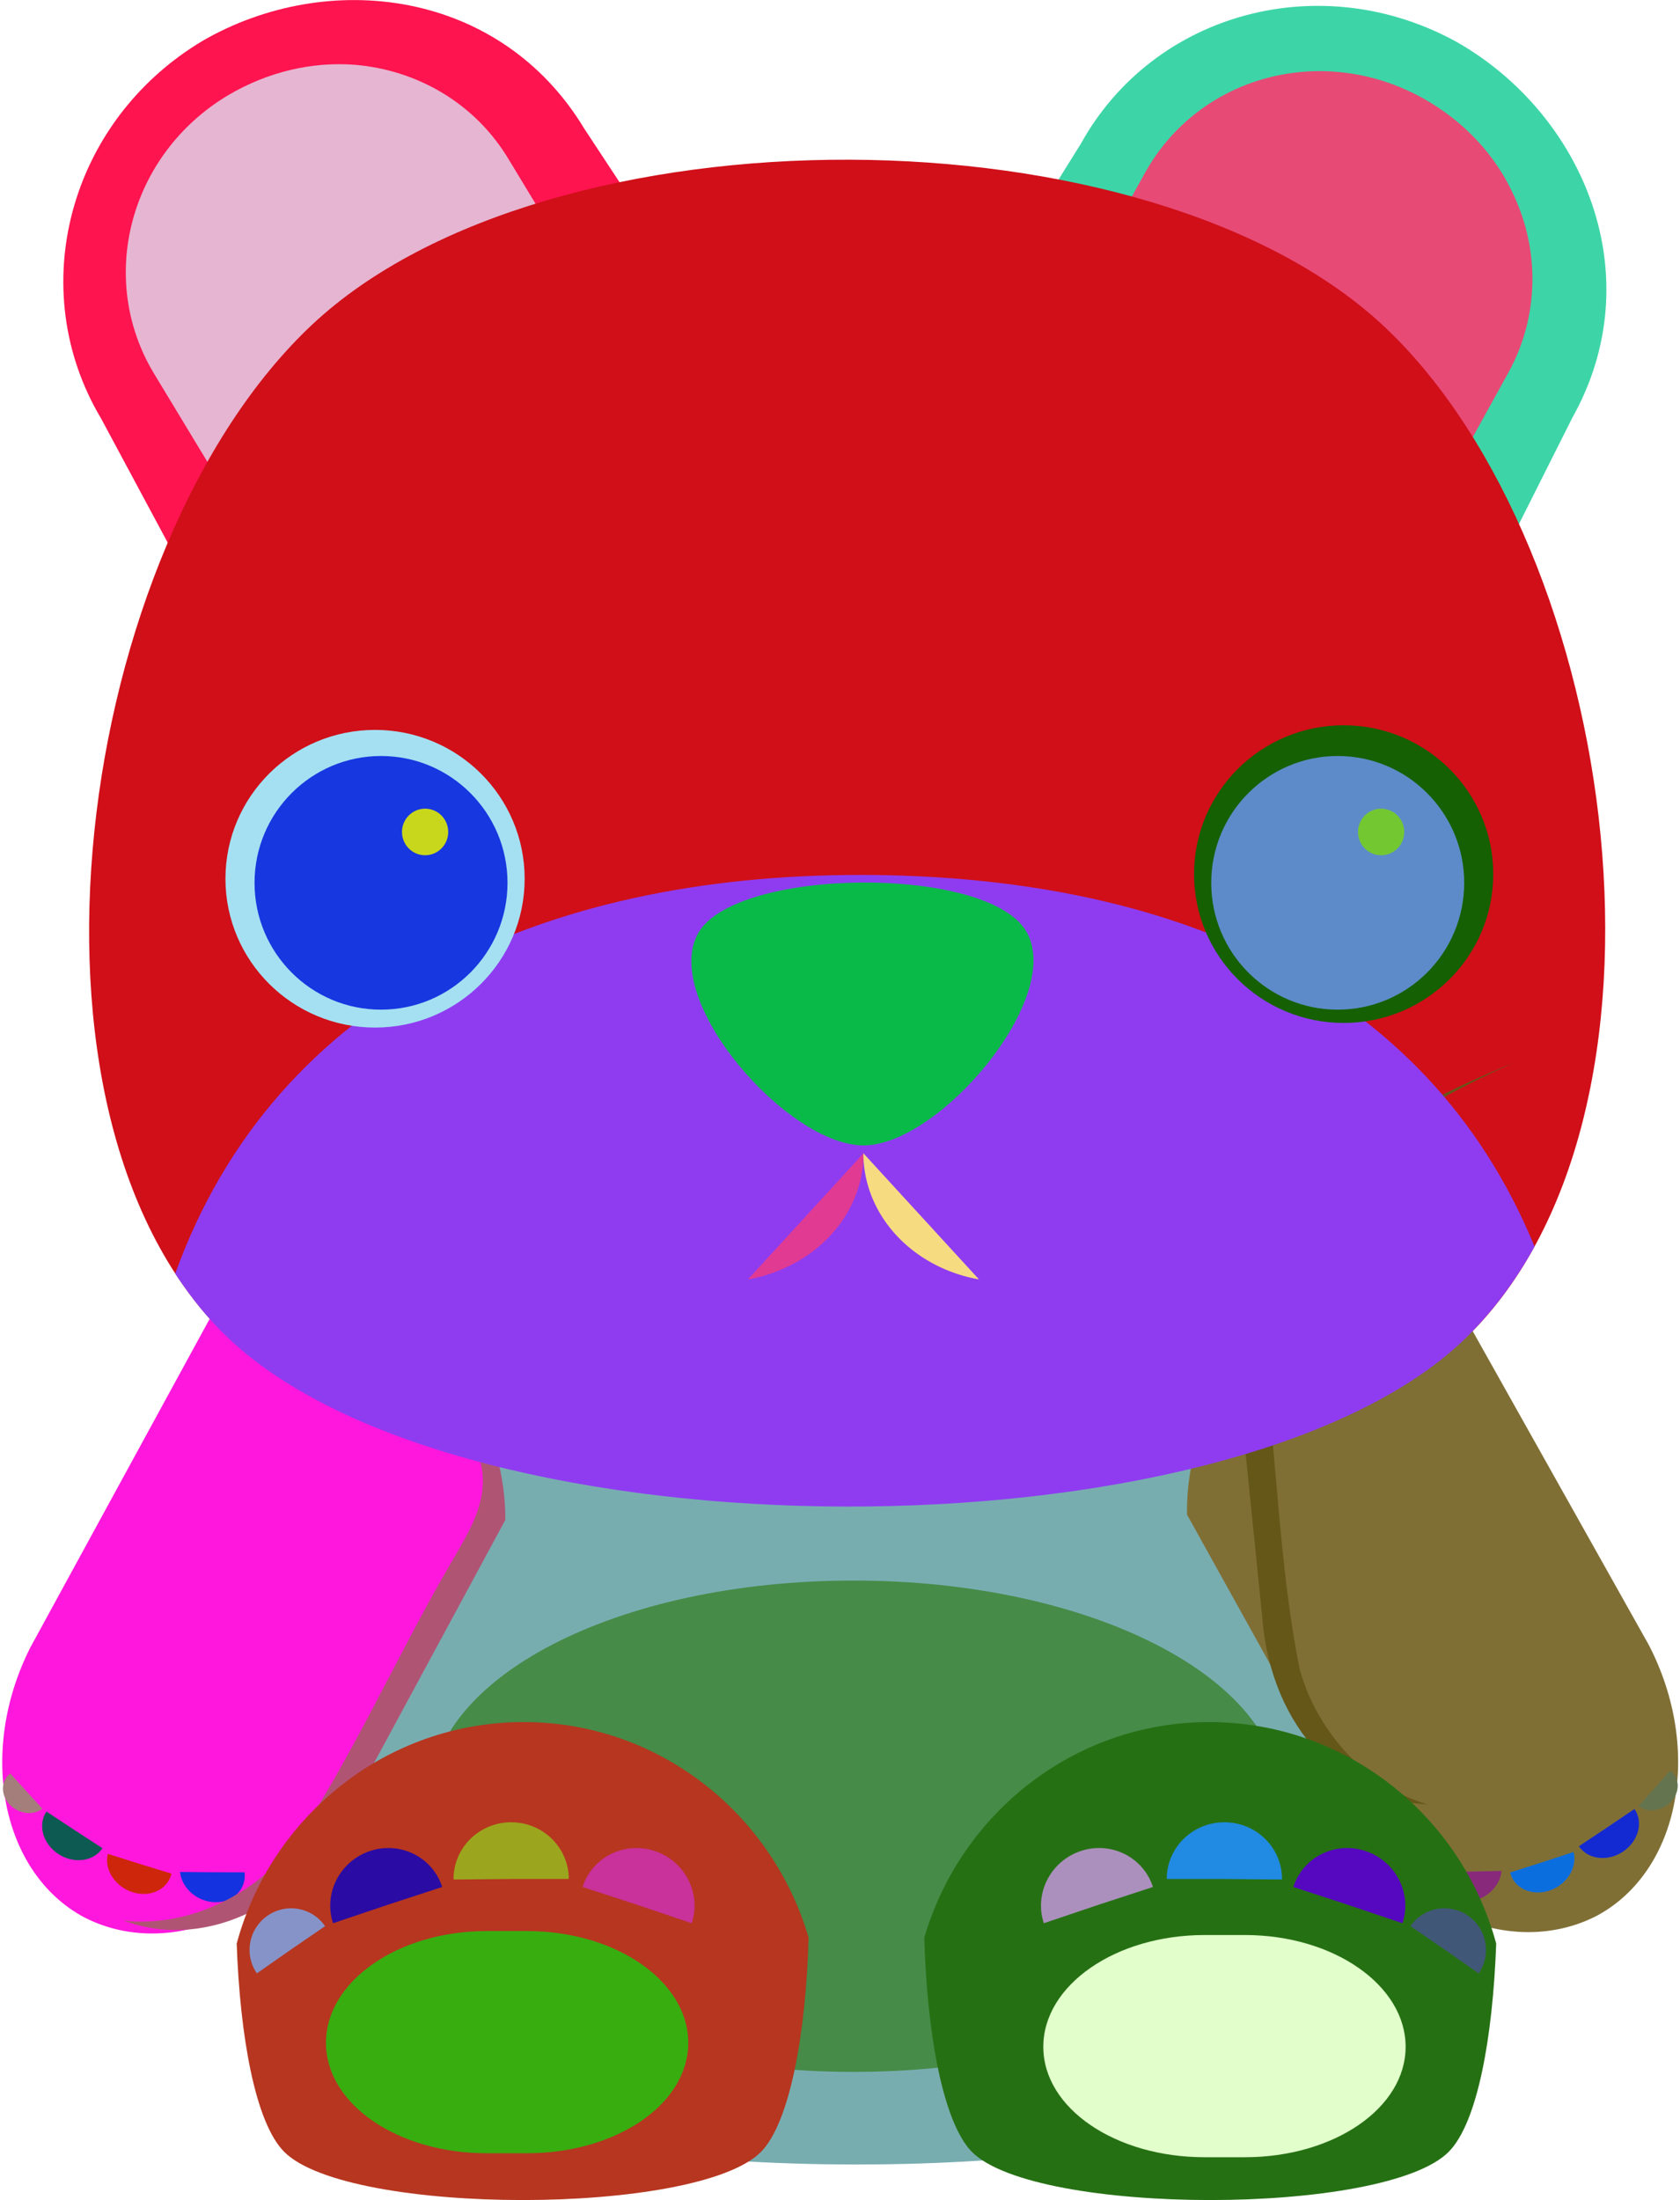 <?xml version="1.0" standalone="no"?>
<svg xmlns:xlink="http://www.w3.org/1999/xlink" xmlns:dc="http://purl.org/dc/elements/1.1/" xmlns:cc="http://creativecommons.org/ns#" xmlns:rdf="http://www.w3.org/1999/02/22-rdf-syntax-ns#" xmlns:svg="http://www.w3.org/2000/svg" xmlns="http://www.w3.org/2000/svg" xmlns:sodipodi="http://sodipodi.sourceforge.net/DTD/sodipodi-0.dtd" xmlns:inkscape="http://www.inkscape.org/namespaces/inkscape" width="254.1" height="332.7" id="svg3323" version="1.1" inkscape:version="0.48.5 r10040" sodipodi:docname="bear.svg">
	    <defs id="defs3325"/>
	    <sodipodi:namedview id="base" pagecolor="#ffffff" bordercolor="#666666" borderopacity="1.0" inkscape:pageopacity="0.0" inkscape:pageshadow="2" inkscape:zoom="2" inkscape:cx="-5.095" inkscape:cy="143.9" inkscape:document-units="px" inkscape:current-layer="layer1" showgrid="false" fit-margin-top="0" fit-margin-left="0" fit-margin-right="0" fit-margin-bottom="0" inkscape:window-width="1920" inkscape:window-height="1111" inkscape:window-x="0" inkscape:window-y="32" inkscape:window-maximized="1"/>
	    <g inkscape:label="Layer 1" inkscape:groupmode="layer" id="layer1" transform="translate(-175.4,-409)">
	        <path inkscape:connector-curvature="0" style="fill:#fe144f" d="M 206,415.2 C 185.8,427.3 179,452.7 190.7,472.3 L 221.5,529.7 C 241.2,511.5 274.5,492.1 300.3,483.9 L 263.8,428.5 C 251.1,407.4 225,404.2 206,415.2 z" id="rect2985-4-3" sodipodi:nodetypes="cccccc"/>
	        <path inkscape:connector-curvature="0" style="fill:#e6b5d1" d="M 209.9,423.4 C 195,432.3 190,451.1 198.7,465.5 L 218,497.4 C 233.7,485.3 253.9,473.6 272.2,465.9 L 252.4,433.2 C 247.3,424.6 238.5,419.6 229.1,418.8 222.7,418.3 216,419.8 209.9,423.4 z" id="rect2985-4-3-7"/>
	        <path sodipodi:nodetypes="cccccc" id="path3862" d="M 396,415.5 C 375.5,404 350,410.7 338.9,430.7 L 304.5,485.9 C 330,493.9 363.5,513.1 383.4,531.5 L 413.2,472.2 C 425.2,450.8 415,426.5 396,415.5 z" style="fill:#3dd5a7" inkscape:connector-curvature="0"/>
	        <path id="path3864" d="M 390.7,423.9 C 375.5,415.4 356.8,420.4 348.6,435.1 L 330.5,467.7 C 348.9,475.3 369.1,487 384.9,499.1 L 403.4,465.6 C 408.3,456.9 408.3,446.7 404.2,438.2 401.5,432.4 396.9,427.4 390.7,423.9 z" style="fill:#e74a75" inkscape:connector-curvature="0"/>
	        <path style="fill:#d00f19" d="M 396.5,611.9 C 360.8,645.3 245.6,645.1 210,611.4 174.7,577.7 186.9,491.6 222.6,458.1 258.3,424.6 349.5,424.9 385,458.6 420.5,492.3 432.3,578.3 396.5,611.9 z" id="path3755" inkscape:connector-curvature="0" sodipodi:nodetypes="ccccc"/>
	        <path style="fill:#78adb0" d="M 365.1,726.4 C 348.9,739.6 261,739.6 244.8,726.4 228.7,713.2 213.7,657.5 244.8,628.2 284.5,590.2 330.9,587.4 365.1,628.2 390.3,660.4 381.3,713.2 365.1,726.4 z" id="path3011" inkscape:connector-curvature="0" sodipodi:nodetypes="scccs"/>
	        <path style="fill:#468b47" d="M 369.1,681 369.1,689.3 C 369.1,707.5 340.2,722.3 304.5,722.3 268.7,722.3 240.4,707.5 240.4,689.3 L 240.4,681 C 240.4,662.7 268.7,648 304.5,648 340.2,648 369.1,662.7 369.1,681 z" id="rect4242-2" inkscape:connector-curvature="0"/>
	        <g id="g4323" transform="matrix(0.992,-0.127,0.127,0.992,-59.14,64.68)">
	            <g id="g4299" transform="matrix(-1.399,0.004,-0.13,1.283,349,-200.7)" inkscape:transform-center-y="44.66" inkscape:transform-center-x="-1.346">
	                <path sodipodi:nodetypes="cccccc" id="path4301" d="M -95.1,693.9 C -104.1,689.9 -107,676.2 -101.4,663.1 L -73.8,603.5 C -64.9,611.2 -51.7,625.4 -51.6,640.8 L -68.7,678.1 C -74.7,692 -86.6,697.5 -95.1,693.9 z" style="fill:#806f35" inkscape:connector-curvature="0"/>
	                <g transform="matrix(0.399,0.08,0.08,-0.399,-246.4,948)" style="fill:#4d4d4d" id="g4303">
	                    <path sodipodi:type="arc" style="fill:#0b6edf" id="path4305" sodipodi:cx="-359.2" sodipodi:cy="21.52" sodipodi:rx="95.83" sodipodi:ry="74.58" d="M -263.4,21.52 C -263.4,62.71 -306.3,96.1 -359.2,96.1 -412.1,96.1 -455,62.71 -455,21.52 -455,21.29 -455,21.05 -455,20.82 L -359.2,21.52 z" transform="matrix(0.091,0,0,-0.115,285.4,707.6)" sodipodi:start="0" sodipodi:end="3.151"/>
	                    <path sodipodi:type="arc" style="fill:#88297c" id="path4307" sodipodi:cx="-359.2" sodipodi:cy="21.52" sodipodi:rx="95.83" sodipodi:ry="74.58" d="M -263.4,21.52 C -263.4,62.71 -306.3,96.1 -359.2,96.1 -412.1,96.1 -455,62.71 -455,21.52 -455,21.29 -455,21.05 -455,20.82 L -359.2,21.52 z" transform="matrix(0.086,0.029,0.036,-0.109,301.9,721.8)" sodipodi:start="0" sodipodi:end="3.151"/>
	                    <path sodipodi:type="arc" style="fill:#64744e" id="path4309" sodipodi:cx="-359.2" sodipodi:cy="21.52" sodipodi:rx="95.83" sodipodi:ry="74.58" d="M -263.4,21.52 C -263.4,62.71 -306.3,96.1 -359.2,96.1 -412.1,96.1 -455,62.71 -455,21.52 -455,21.29 -455,21.05 -455,20.82 L -359.2,21.52 z" transform="matrix(0.054,-0.037,-0.047,-0.069,239.8,704)" sodipodi:start="0" sodipodi:end="3.151"/>
	                    <path sodipodi:end="3.151" sodipodi:start="0" transform="matrix(-0.086,0.029,-0.036,-0.109,203.9,721.8)" d="M -263.4,21.52 C -263.4,62.71 -306.3,96.1 -359.2,96.1 -412.1,96.1 -455,62.71 -455,21.52 -455,21.29 -455,21.05 -455,20.82 L -359.2,21.52 z" sodipodi:ry="74.58" sodipodi:rx="95.83" sodipodi:cy="21.52" sodipodi:cx="-359.2" id="path4311" style="fill:#132ad3" sodipodi:type="arc"/>
	                </g>
	            </g>
	            <path style="fill:#655718" d="M 395.4,559.8 C 380.7,564.2 366.4,570.7 356.7,581.7 351.9,586.1 352.4,592.3 352.4,597.9 352.5,614.1 350.7,630.4 351.8,646.4 353,655.5 359,665.2 368.4,669.3 356.5,667.4 346.3,655.4 347.2,638 L 348.5,588 C 357.3,572.3 379.7,563.9 395.4,559.8 z" id="path4313" inkscape:connector-curvature="0"/>
	        </g>
	        <g id="use4333" transform="matrix(-0.867,-0.498,-0.498,0.867,846.8,302.6)" inkscape:transform-center-x="28.07" inkscape:transform-center-y="15.96">
	            <g inkscape:transform-center-x="20.19" inkscape:transform-center-y="44.13" transform="matrix(-1.287,-0.548,-0.626,1.128,685.8,-163)" id="g4337">
	                <path inkscape:connector-curvature="0" style="fill:#ff17dd" d="M -95.1,693.9 C -104.1,689.9 -107,676.2 -101.4,663.1 L -73.8,603.5 C -64.9,611.2 -51.7,625.4 -51.6,640.8 L -68.7,678.1 C -74.7,692 -86.6,697.5 -95.1,693.9 z" id="path4339" sodipodi:nodetypes="cccccc"/>
	                <g id="g4341" style="fill:#4d4d4d" transform="matrix(0.399,0.08,0.08,-0.399,-246.4,948)">
	                    <path sodipodi:end="3.151" sodipodi:start="0" transform="matrix(0.091,0,0,-0.115,285.4,707.6)" d="M -263.4,21.52 C -263.4,62.71 -306.3,96.1 -359.2,96.1 -412.1,96.1 -455,62.71 -455,21.52 -455,21.29 -455,21.05 -455,20.82 L -359.2,21.52 z" sodipodi:ry="74.58" sodipodi:rx="95.83" sodipodi:cy="21.52" sodipodi:cx="-359.2" id="path4343" style="fill:#cd260b" sodipodi:type="arc"/>
	                    <path sodipodi:end="3.151" sodipodi:start="0" transform="matrix(0.086,0.029,0.036,-0.109,301.9,721.8)" d="M -263.4,21.52 C -263.4,62.71 -306.3,96.1 -359.2,96.1 -412.1,96.1 -455,62.71 -455,21.52 -455,21.29 -455,21.05 -455,20.82 L -359.2,21.52 z" sodipodi:ry="74.58" sodipodi:rx="95.83" sodipodi:cy="21.52" sodipodi:cx="-359.2" id="path4345" style="fill:#1432df" sodipodi:type="arc"/>
	                    <path sodipodi:end="3.151" sodipodi:start="0" transform="matrix(0.054,-0.037,-0.047,-0.069,239.8,704)" d="M -263.4,21.52 C -263.4,62.71 -306.3,96.1 -359.2,96.1 -412.1,96.1 -455,62.71 -455,21.52 -455,21.29 -455,21.05 -455,20.82 L -359.2,21.52 z" sodipodi:ry="74.58" sodipodi:rx="95.83" sodipodi:cy="21.52" sodipodi:cx="-359.2" id="path4347" style="fill:#a47e7b" sodipodi:type="arc"/>
	                    <path sodipodi:type="arc" style="fill:#0d5a52" id="path4349" sodipodi:cx="-359.2" sodipodi:cy="21.52" sodipodi:rx="95.83" sodipodi:ry="74.58" d="M -263.4,21.52 C -263.4,62.71 -306.3,96.1 -359.2,96.1 -412.1,96.1 -455,62.71 -455,21.52 -455,21.29 -455,21.05 -455,20.82 L -359.2,21.52 z" transform="matrix(-0.086,0.029,-0.036,-0.109,203.9,721.8)" sodipodi:start="0" sodipodi:end="3.151"/>
	                </g>
	            </g>
	            <path inkscape:connector-curvature="0" id="path4351" d="M 395.4,559.8 C 380.7,564.2 366.4,570.7 356.7,581.7 351.9,586.1 352.4,592.3 352.4,597.9 352.5,614.1 350.7,630.4 351.8,646.4 353,655.5 359,665.2 368.4,669.3 356.5,667.4 346.3,655.4 347.2,638 L 348.5,588 C 357.3,572.3 379.7,563.9 395.4,559.8 z" style="fill:#b05474"/>
	        </g>
	        <path style="fill:#8f3cf1" d="M 305.5,541.3 C 257.8,541.3 217.1,559.4 201.9,601.6 204.3,605.2 206.9,608.5 210,611.4 245.6,645.1 360.9,645.3 396.5,611.9 400.9,607.7 404.5,602.9 407.5,597.5 391.1,557.5 351.7,541.3 305.5,541.3 z" id="path3886" inkscape:connector-curvature="0" sodipodi:nodetypes="sccccs"/>
	        <path style="fill:#0aba49" inkscape:transform-center-x="0.2789" inkscape:transform-center-y="10.78" d="M 330.6,549.8 C 324.7,539.8 286.7,540.1 281,550.1 275.3,560.2 294.5,582.3 306.1,582.2 317.6,582.1 336.5,559.7 330.6,549.8 z" id="path3867" inkscape:connector-curvature="0" sodipodi:nodetypes="sccs"/>
	        <path sodipodi:type="arc" style="fill:#e13a93" id="path3869" sodipodi:cx="-520" sodipodi:cy="-221.9" sodipodi:rx="228.6" sodipodi:ry="211.4" d="M -291.4,-221.9 A 228.6,211.4 0 0 1 -475.5,-14.54" sodipodi:start="0" sodipodi:end="1.375" sodipodi:open="true" transform="matrix(0.095,0,0,0.092,333.7,603.8)"/>
	        <path sodipodi:open="true" sodipodi:end="1.375" sodipodi:start="0" d="M -291.4,-221.9 A 228.6,211.4 0 0 1 -475.5,-14.54" sodipodi:ry="211.4" sodipodi:rx="228.6" sodipodi:cy="-221.9" sodipodi:cx="-520" id="use3871" style="fill:#f7db81" sodipodi:type="arc" transform="matrix(-0.095,0,0,0.092,278.3,603.8)"/>
	        <g id="g4460" transform="translate(2,4)">
	            <path transform="matrix(0.11,0,0,0.115,284.5,604.3)" d="M -288.6,-577.6 C -288.6,-469.5 -380.7,-381.9 -494.3,-381.9 -607.9,-381.9 -700,-469.5 -700,-577.6 -700,-685.7 -607.9,-773.3 -494.3,-773.3 -380.7,-773.3 -288.6,-685.7 -288.6,-577.6 z" sodipodi:ry="195.7" sodipodi:rx="205.7" sodipodi:cy="-577.6" sodipodi:cx="-494.3" id="path3893" style="fill:#a4e0f2" sodipodi:type="arc"/>
	            <path transform="matrix(0.093,0,0,0.098,277,595.1)" d="M -288.6,-577.6 C -288.6,-469.5 -380.7,-381.9 -494.3,-381.9 -607.9,-381.9 -700,-469.5 -700,-577.6 -700,-685.7 -607.9,-773.3 -494.3,-773.3 -380.7,-773.3 -288.6,-685.7 -288.6,-577.6 z" sodipodi:ry="195.7" sodipodi:rx="205.7" sodipodi:cy="-577.6" sodipodi:cx="-494.3" id="path3893-0" style="fill:#1737e0" sodipodi:type="arc"/>
	            <path transform="matrix(0.017,0,0,0.018,246.1,541.2)" d="M -288.6,-577.6 C -288.6,-469.5 -380.7,-381.9 -494.3,-381.9 -607.9,-381.9 -700,-469.5 -700,-577.6 -700,-685.7 -607.9,-773.3 -494.3,-773.3 -380.7,-773.3 -288.6,-685.7 -288.6,-577.6 z" sodipodi:ry="195.7" sodipodi:rx="205.7" sodipodi:cy="-577.6" sodipodi:cx="-494.3" id="path3893-1" style="fill:#c8d71b" sodipodi:type="arc"/>
	        </g>
	        <g id="g4455" transform="translate(0,4)">
	            <path transform="matrix(0.11,0,0,0.115,433,603.6)" d="M -288.6,-577.6 C -288.6,-469.5 -380.7,-381.9 -494.3,-381.9 -607.9,-381.9 -700,-469.5 -700,-577.6 -700,-685.7 -607.9,-773.3 -494.3,-773.3 -380.7,-773.3 -288.6,-685.7 -288.6,-577.6 z" sodipodi:ry="195.7" sodipodi:rx="205.7" sodipodi:cy="-577.6" sodipodi:cx="-494.3" id="path3893-8" style="fill:#156002" sodipodi:type="arc"/>
	            <path sodipodi:type="arc" style="fill:#5d8bc9" id="path3942" sodipodi:cx="-494.3" sodipodi:cy="-577.6" sodipodi:rx="205.7" sodipodi:ry="195.7" d="M -288.6,-577.6 C -288.6,-469.5 -380.7,-381.9 -494.3,-381.9 -607.9,-381.9 -700,-469.5 -700,-577.6 -700,-685.7 -607.9,-773.3 -494.3,-773.3 -380.7,-773.3 -288.6,-685.7 -288.6,-577.6 z" transform="matrix(0.093,0,0,0.098,423.7,595.1)"/>
	            <path sodipodi:type="arc" style="fill:#73c832" id="path3944" sodipodi:cx="-494.3" sodipodi:cy="-577.6" sodipodi:rx="205.7" sodipodi:ry="195.7" d="M -288.6,-577.6 C -288.6,-469.5 -380.7,-381.9 -494.3,-381.9 -607.9,-381.9 -700,-469.5 -700,-577.6 -700,-685.7 -607.9,-773.3 -494.3,-773.3 -380.7,-773.3 -288.6,-685.7 -288.6,-577.6 z" transform="matrix(0.017,0,0,0.018,392.7,541.2)"/>
	        </g>
	        <g id="g4240" transform="translate(0,-20)">
	            <path id="path3011-6" d="M 254.6,689.4 C 233.9,689.4 216.4,703.6 211.2,722.9 211.7,736.9 214,750 218.4,754.4 228.1,764.1 280.8,764.1 290.5,754.4 294.9,749.9 297.3,736.4 297.7,722 292.2,703.2 275,689.4 254.6,689.4 z" style="fill:#b63620" inkscape:connector-curvature="0"/>
	            <path inkscape:connector-curvature="0" id="rect4242-7" d="M 249,721 255.1,721 C 268.6,721 279.5,728.6 279.5,737.9 279.5,747.2 268.6,754.6 255.1,754.6 L 249,754.6 C 235.6,754.6 224.7,747.2 224.7,737.9 224.7,728.6 235.6,721 249,721 z" style="fill:#38ad10"/>
	            <path inkscape:connector-curvature="0" style="fill:#267014" d="M 358.3,689.4 C 379,689.4 396.5,703.6 401.7,722.9 401.2,736.9 398.9,750 394.5,754.4 384.8,764.1 332.1,764.1 322.4,754.4 318,749.9 315.6,736.4 315.2,722 320.7,703.2 337.9,689.4 358.3,689.4 z" id="path3858"/>
	            <path style="fill:#e1fecb" d="M 363.7,721.6 357.6,721.6 C 344.1,721.6 333.2,729.2 333.2,738.5 333.2,747.8 344.1,755.2 357.6,755.2 L 363.7,755.2 C 377.1,755.2 388,747.8 388,738.5 388,729.2 377.1,721.6 363.7,721.6 z" id="path3860" inkscape:connector-curvature="0"/>
	            <g transform="translate(0,8)" style="fill:#4d4d4d" id="g4059">
	                <path sodipodi:type="arc" style="fill:#9ba51e" id="path3967-3-5" sodipodi:cx="-359.2" sodipodi:cy="21.52" sodipodi:rx="95.83" sodipodi:ry="74.58" d="M -263.4,21.52 C -263.4,62.71 -306.3,96.1 -359.2,96.1 -412.1,96.1 -455,62.71 -455,21.52 -455,21.29 -455,21.05 -455,20.82 L -359.2,21.52 z" transform="matrix(0.091,0,0,-0.115,285.4,707.6)" sodipodi:start="0" sodipodi:end="3.151"/>
	                <path sodipodi:type="arc" style="fill:#c9319b" id="path3967-3-5-2" sodipodi:cx="-359.2" sodipodi:cy="21.52" sodipodi:rx="95.83" sodipodi:ry="74.58" d="M -263.4,21.52 C -263.4,62.71 -306.3,96.1 -359.2,96.1 -412.1,96.1 -455,62.71 -455,21.52 -455,21.29 -455,21.05 -455,20.82 L -359.2,21.52 z" transform="matrix(0.086,0.029,0.036,-0.109,301.9,721.8)" sodipodi:start="0" sodipodi:end="3.151"/>
	                <path sodipodi:type="arc" style="fill:#8693c8" id="path3967-3-5-1" sodipodi:cx="-359.2" sodipodi:cy="21.52" sodipodi:rx="95.83" sodipodi:ry="74.58" d="M -263.4,21.52 C -263.4,62.71 -306.3,96.1 -359.2,96.1 -412.1,96.1 -455,62.71 -455,21.52 -455,21.29 -455,21.05 -455,20.82 L -359.2,21.52 z" transform="matrix(0.054,-0.037,-0.047,-0.069,239.8,704)" sodipodi:start="0" sodipodi:end="3.151"/>
	                <path sodipodi:end="3.151" sodipodi:start="0" transform="matrix(-0.086,0.029,-0.036,-0.109,203.9,721.8)" d="M -263.4,21.52 C -263.4,62.71 -306.3,96.1 -359.2,96.1 -412.1,96.1 -455,62.71 -455,21.52 -455,21.29 -455,21.05 -455,20.82 L -359.2,21.52 z" sodipodi:ry="74.58" sodipodi:rx="95.83" sodipodi:cy="21.52" sodipodi:cx="-359.2" id="use4055" style="fill:#2a0ba4" sodipodi:type="arc"/>
	            </g>
	            <g style="fill:#4d4d4d" transform="matrix(-1,0,0,1,613.3,8)" id="use4065">
	                <path sodipodi:end="3.151" sodipodi:start="0" transform="matrix(0.091,0,0,-0.115,285.4,707.6)" d="M -263.4,21.52 C -263.4,62.71 -306.3,96.1 -359.2,96.1 -412.1,96.1 -455,62.71 -455,21.52 -455,21.29 -455,21.05 -455,20.82 L -359.2,21.52 z" sodipodi:ry="74.58" sodipodi:rx="95.83" sodipodi:cy="21.52" sodipodi:cx="-359.2" id="path4069" style="fill:#218ae2" sodipodi:type="arc"/>
	                <path sodipodi:end="3.151" sodipodi:start="0" transform="matrix(0.086,0.029,0.036,-0.109,301.9,721.8)" d="M -263.4,21.52 C -263.4,62.71 -306.3,96.1 -359.2,96.1 -412.1,96.1 -455,62.71 -455,21.52 -455,21.29 -455,21.05 -455,20.82 L -359.2,21.52 z" sodipodi:ry="74.58" sodipodi:rx="95.83" sodipodi:cy="21.52" sodipodi:cx="-359.2" id="path4071" style="fill:#ab90bd" sodipodi:type="arc"/>
	                <path sodipodi:end="3.151" sodipodi:start="0" transform="matrix(0.054,-0.037,-0.047,-0.069,239.8,704)" d="M -263.4,21.52 C -263.4,62.71 -306.3,96.1 -359.2,96.1 -412.1,96.1 -455,62.71 -455,21.52 -455,21.29 -455,21.05 -455,20.82 L -359.2,21.52 z" sodipodi:ry="74.58" sodipodi:rx="95.83" sodipodi:cy="21.52" sodipodi:cx="-359.2" id="path4073" style="fill:#405778" sodipodi:type="arc"/>
	                <path sodipodi:type="arc" style="fill:#5607c0" id="path4075" sodipodi:cx="-359.2" sodipodi:cy="21.52" sodipodi:rx="95.83" sodipodi:ry="74.58" d="M -263.4,21.52 C -263.4,62.71 -306.3,96.1 -359.2,96.1 -412.1,96.1 -455,62.71 -455,21.52 -455,21.29 -455,21.05 -455,20.82 L -359.2,21.52 z" transform="matrix(-0.086,0.029,-0.036,-0.109,203.9,721.8)" sodipodi:start="0" sodipodi:end="3.151"/>
	            </g>
	        </g>
	    </g>
	</svg>